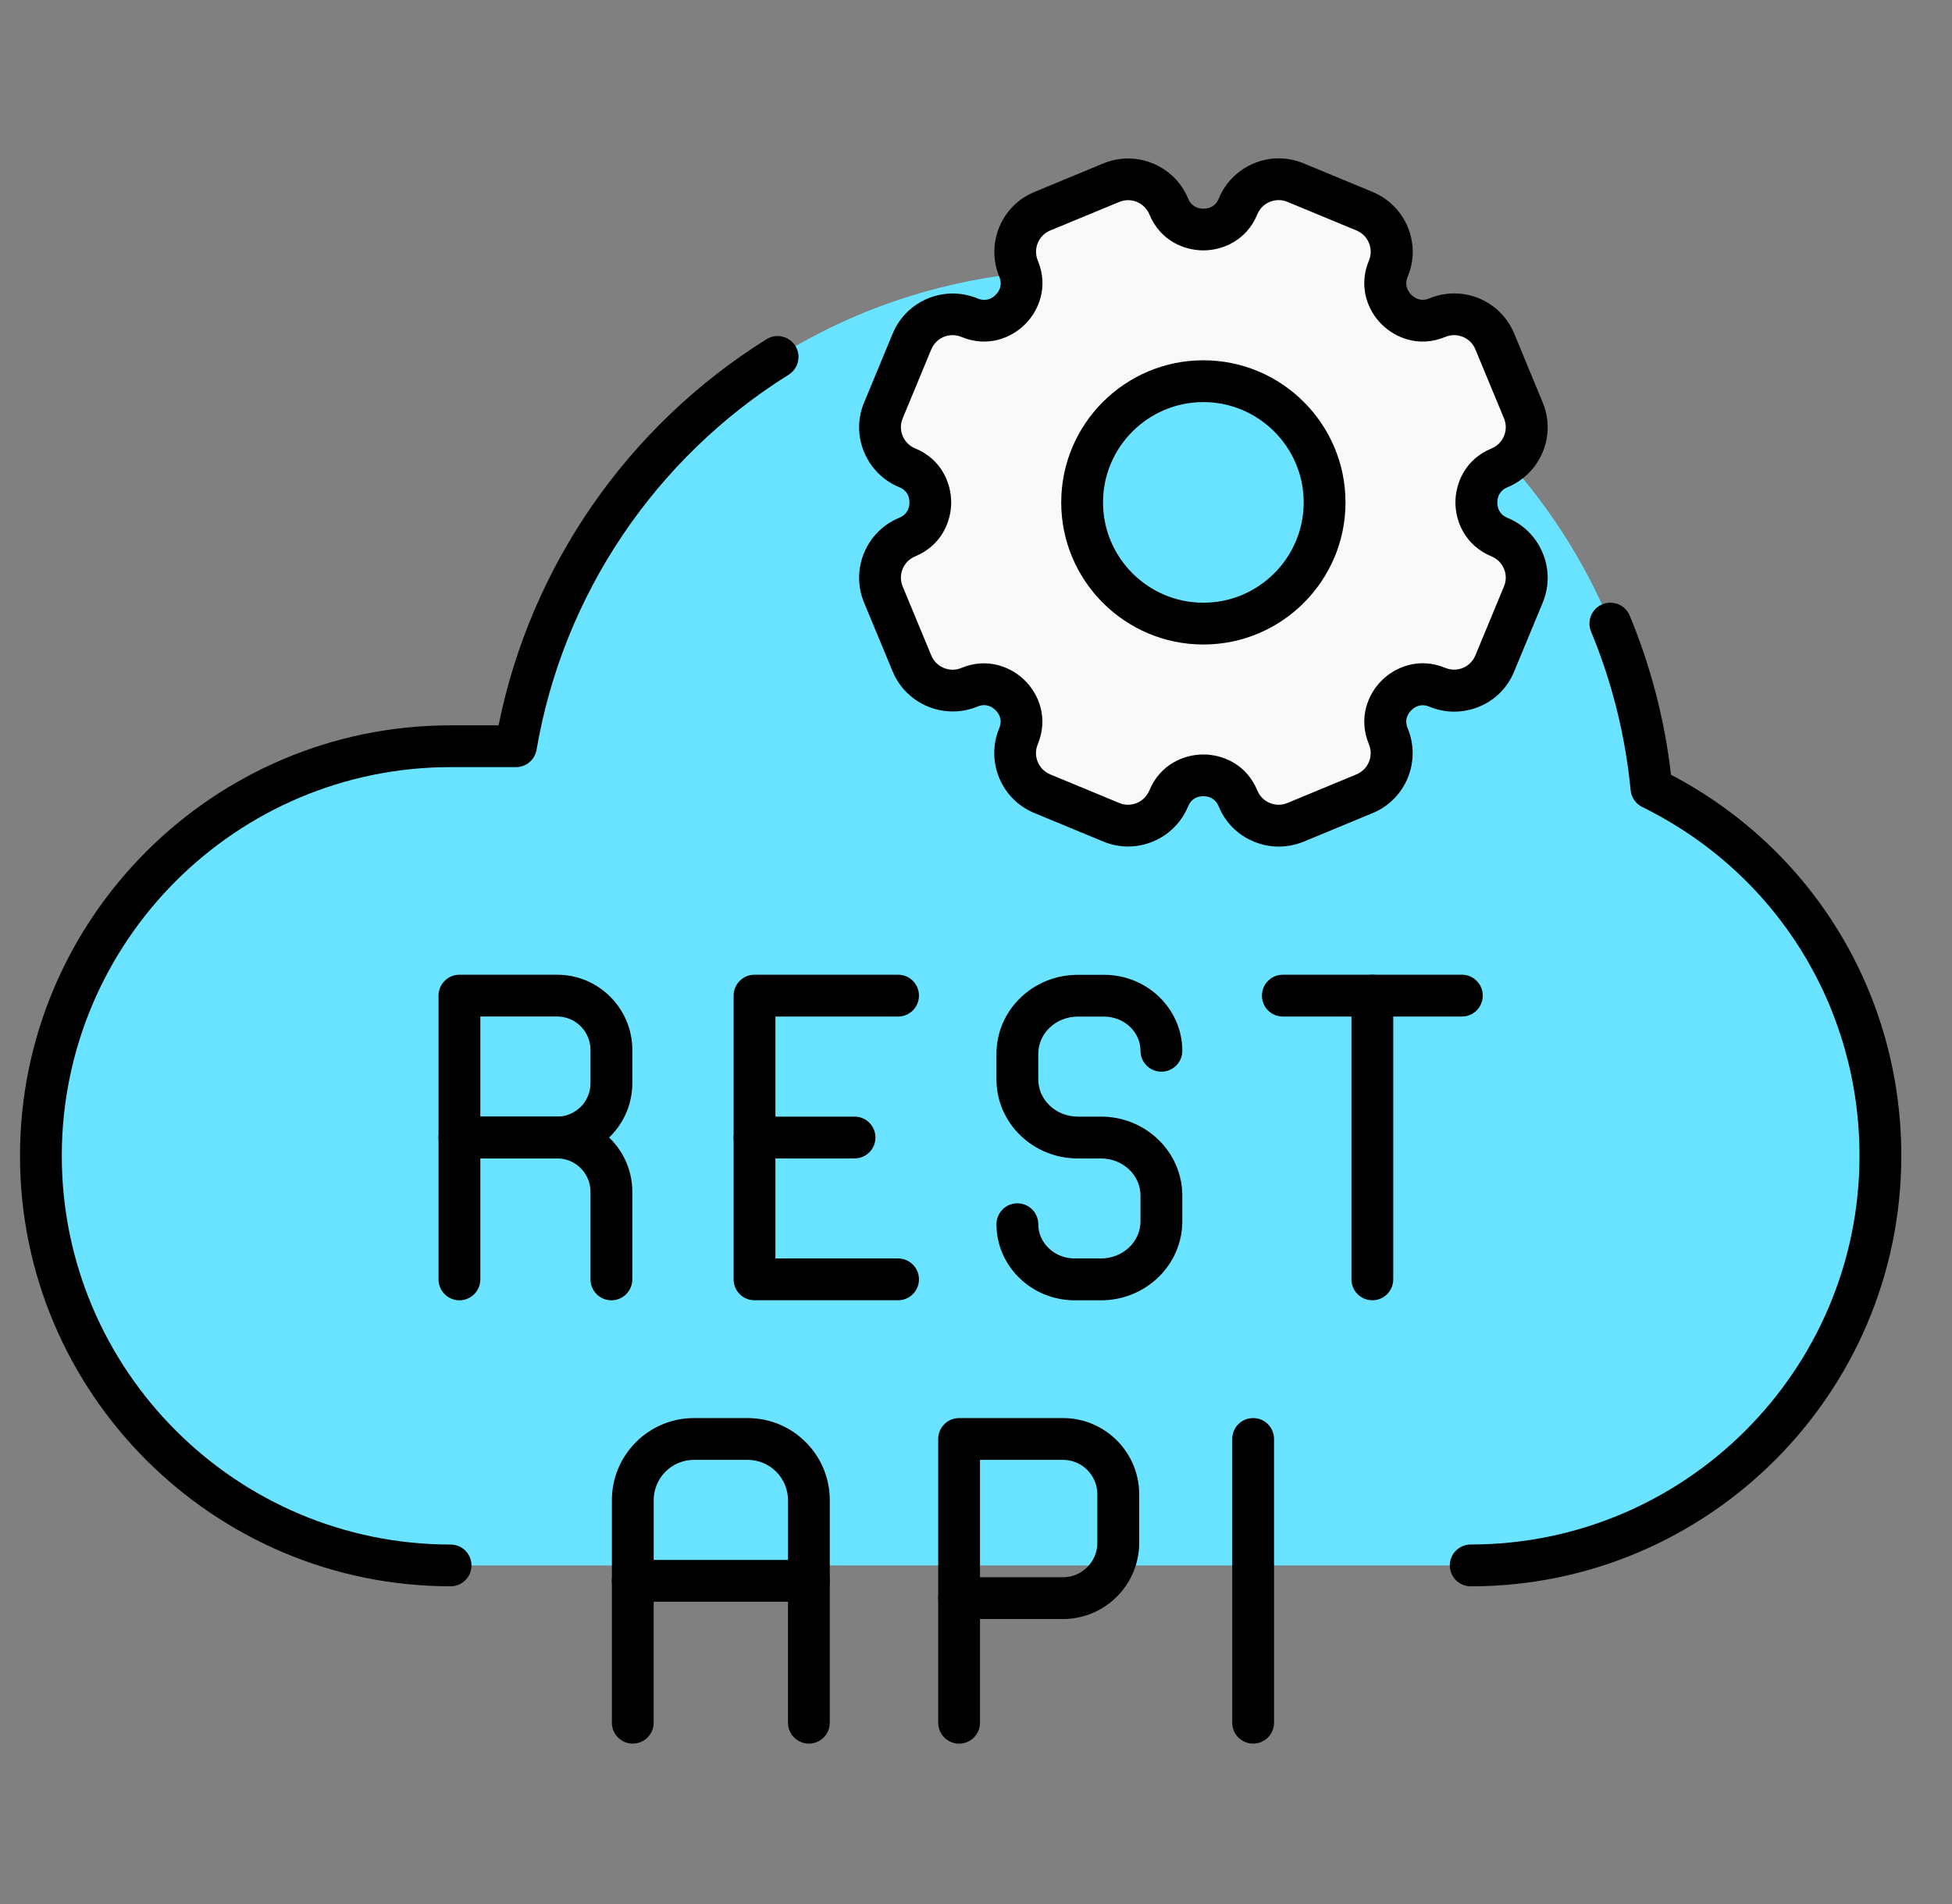 <svg width="41" height="40" viewBox="0 0 41 40" fill="none" xmlns="http://www.w3.org/2000/svg">
<rect x="0" y="0" width="41" height="40" fill="#808080" stroke="none"/>
<g clip-path="url(#clip0_2150_10700)">
<path d="M34.687 16.558C34.571 15.344 34.275 14.183 33.825 13.101C32.014 8.742 27.717 5.677 22.703 5.677C20.363 5.677 18.18 6.344 16.333 7.498C13.479 9.282 11.426 12.23 10.838 15.677H9.465C4.712 15.677 0.859 19.53 0.859 24.282C0.859 29.034 4.712 32.887 9.465 32.887H30.892C35.644 32.887 39.497 29.034 39.497 24.282C39.497 20.892 37.536 17.961 34.687 16.558Z" fill="#69E3FF"/>
<path d="M19.054 11.284C19.506 11.096 19.54 10.68 19.54 10.555C19.54 10.432 19.506 10.014 19.054 9.826C18.826 9.732 18.649 9.554 18.555 9.327C18.461 9.1 18.461 8.849 18.555 8.622L19.156 7.171C19.351 6.702 19.89 6.478 20.362 6.673C20.814 6.861 21.134 6.589 21.221 6.502C21.308 6.415 21.58 6.094 21.392 5.643C21.298 5.416 21.298 5.165 21.392 4.937C21.486 4.71 21.663 4.533 21.89 4.439L23.34 3.838C23.81 3.643 24.35 3.867 24.546 4.336C24.734 4.787 25.151 4.823 25.276 4.823C25.399 4.823 25.817 4.789 26.005 4.336C26.099 4.109 26.276 3.931 26.504 3.838C26.731 3.744 26.982 3.744 27.209 3.838L28.659 4.439C28.886 4.533 29.064 4.71 29.158 4.937C29.252 5.165 29.252 5.416 29.158 5.643C28.97 6.095 29.241 6.415 29.329 6.502C29.416 6.589 29.737 6.861 30.188 6.673C30.415 6.579 30.666 6.579 30.893 6.673C31.12 6.767 31.298 6.944 31.392 7.171L31.993 8.622C32.087 8.849 32.087 9.1 31.993 9.327C31.899 9.554 31.721 9.732 31.494 9.826C31.043 10.014 31.008 10.43 31.008 10.555C31.008 10.68 31.043 11.096 31.494 11.284C31.964 11.479 32.188 12.02 31.993 12.49L31.392 13.94C31.298 14.167 31.12 14.345 30.893 14.439C30.666 14.533 30.415 14.533 30.188 14.439C29.737 14.253 29.416 14.523 29.329 14.61C29.241 14.697 28.97 15.018 29.158 15.469C29.352 15.938 29.129 16.48 28.659 16.674L27.209 17.276C27.095 17.323 26.975 17.346 26.855 17.346C26.736 17.346 26.616 17.322 26.502 17.276C26.275 17.182 26.097 17.004 26.003 16.777C25.815 16.324 25.399 16.29 25.274 16.29C25.151 16.29 24.733 16.324 24.545 16.777C24.35 17.247 23.808 17.47 23.339 17.276L21.889 16.674C21.419 16.48 21.195 15.938 21.39 15.469C21.578 15.016 21.306 14.697 21.219 14.61C21.132 14.523 20.813 14.251 20.36 14.439C19.89 14.632 19.351 14.408 19.156 13.938L18.555 12.488C18.36 12.019 18.584 11.479 19.054 11.284ZM25.276 13.101C26.68 13.101 27.822 11.959 27.822 10.555C27.822 9.151 26.68 8.008 25.276 8.008C23.872 8.008 22.729 9.151 22.729 10.555C22.729 11.959 23.872 13.101 25.276 13.101Z" fill="#F9F9F9"/>
<path d="M18.863 27.316H15.848C15.606 27.316 15.409 27.12 15.409 26.877V20.917C15.409 20.674 15.606 20.477 15.848 20.477H18.863C19.106 20.477 19.302 20.674 19.302 20.917C19.302 21.159 19.106 21.356 18.863 21.356H16.287V26.438H18.863C19.106 26.438 19.302 26.634 19.302 26.877C19.302 27.12 19.106 27.316 18.863 27.316Z" fill="black"/>
<path d="M17.949 24.336H15.848C15.606 24.336 15.409 24.14 15.409 23.897C15.409 23.654 15.606 23.458 15.848 23.458H17.949C18.192 23.458 18.388 23.654 18.388 23.897C18.388 24.14 18.192 24.336 17.949 24.336Z" fill="black"/>
<path d="M11.702 24.336H9.65C9.408 24.336 9.211 24.14 9.211 23.897V20.917C9.211 20.674 9.408 20.477 9.65 20.477H11.702C12.573 20.477 13.281 21.186 13.281 22.056V22.758C13.281 23.627 12.573 24.336 11.702 24.336ZM10.089 23.458H11.702C12.089 23.458 12.403 23.143 12.403 22.757V22.056C12.403 21.67 12.089 21.355 11.702 21.355H10.089V23.458Z" fill="black"/>
<path d="M12.842 27.317C12.6 27.317 12.403 27.12 12.403 26.877V25.037C12.403 24.651 12.089 24.336 11.702 24.336H10.089V26.877C10.089 27.12 9.892 27.317 9.65 27.317C9.408 27.317 9.211 27.12 9.211 26.877V23.897C9.211 23.654 9.408 23.458 9.65 23.458H11.702C12.573 23.458 13.281 24.166 13.281 25.037V26.877C13.281 27.12 13.084 27.317 12.842 27.317Z" fill="black"/>
<path d="M30.705 21.356H26.945C26.702 21.356 26.506 21.159 26.506 20.917C26.506 20.674 26.702 20.477 26.945 20.477H30.705C30.948 20.477 31.144 20.674 31.144 20.917C31.144 21.159 30.947 21.356 30.705 21.356Z" fill="black"/>
<path d="M28.825 27.316C28.582 27.316 28.386 27.12 28.386 26.877V20.917C28.386 20.674 28.582 20.477 28.825 20.477C29.068 20.477 29.264 20.674 29.264 20.917V26.877C29.264 27.12 29.068 27.316 28.825 27.316Z" fill="black"/>
<path d="M23.126 27.317H22.573C21.667 27.317 20.93 26.6 20.93 25.719C20.93 25.476 21.126 25.28 21.369 25.28C21.612 25.28 21.808 25.476 21.808 25.719C21.808 26.116 22.151 26.438 22.573 26.438H23.126C23.583 26.438 23.955 26.088 23.955 25.658V25.117C23.955 24.686 23.583 24.337 23.126 24.337H22.637C21.695 24.337 20.93 23.593 20.93 22.678V22.137C20.93 21.222 21.695 20.479 22.637 20.479H23.19C24.096 20.479 24.833 21.195 24.833 22.075C24.833 22.318 24.637 22.514 24.394 22.514C24.151 22.514 23.955 22.318 23.955 22.075C23.955 21.679 23.612 21.357 23.19 21.357H22.637C22.18 21.357 21.808 21.707 21.808 22.137V22.678C21.808 23.108 22.18 23.458 22.637 23.458H23.126C24.067 23.458 24.833 24.202 24.833 25.117V25.658C24.833 26.573 24.067 27.317 23.126 27.317Z" fill="black"/>
<path d="M16.99 36.63C16.748 36.63 16.551 36.434 16.551 36.191V31.516C16.551 31.049 16.171 30.669 15.705 30.669H14.576C14.109 30.669 13.73 31.049 13.73 31.516V36.191C13.73 36.434 13.533 36.63 13.291 36.63C13.048 36.63 12.852 36.434 12.852 36.191V31.516C12.852 30.565 13.625 29.791 14.576 29.791H15.705C16.656 29.791 17.429 30.565 17.429 31.516V36.191C17.429 36.434 17.233 36.63 16.99 36.63Z" fill="black"/>
<path d="M16.99 33.65H13.29C13.047 33.65 12.851 33.454 12.851 33.211C12.851 32.968 13.047 32.772 13.29 32.772H16.99C17.232 32.772 17.429 32.968 17.429 33.211C17.429 33.454 17.232 33.65 16.99 33.65Z" fill="black"/>
<path d="M26.321 36.63C26.078 36.63 25.882 36.434 25.882 36.191V30.231C25.882 29.988 26.078 29.791 26.321 29.791C26.564 29.791 26.76 29.988 26.76 30.231V36.191C26.76 36.434 26.564 36.63 26.321 36.63Z" fill="black"/>
<path d="M22.327 34.013H20.145C19.903 34.013 19.706 33.817 19.706 33.574V30.231C19.706 29.988 19.903 29.791 20.145 29.791H22.327C23.21 29.791 23.928 30.51 23.928 31.392V32.413C23.927 33.295 23.209 34.013 22.327 34.013ZM20.584 33.135H22.327C22.725 33.135 23.049 32.811 23.049 32.412V31.392C23.049 30.994 22.726 30.669 22.327 30.669H20.584V33.135Z" fill="black"/>
<path d="M20.145 36.631C19.903 36.631 19.706 36.434 19.706 36.192V33.574C19.706 33.331 19.903 33.135 20.145 33.135C20.387 33.135 20.584 33.331 20.584 33.574V36.192C20.584 36.434 20.388 36.631 20.145 36.631Z" fill="black"/>
<path d="M30.891 33.326C30.648 33.326 30.452 33.129 30.452 32.886C30.452 32.644 30.648 32.447 30.891 32.447C35.394 32.447 39.057 28.785 39.057 24.282C39.057 21.147 37.309 18.339 34.493 16.953C34.356 16.885 34.264 16.752 34.25 16.6C34.139 15.452 33.86 14.331 33.419 13.269C33.326 13.045 33.432 12.788 33.656 12.695C33.881 12.602 34.137 12.709 34.23 12.932C34.674 14.001 34.965 15.124 35.098 16.276C38.088 17.846 39.935 20.891 39.935 24.282C39.935 29.269 35.879 33.326 30.891 33.326Z" fill="black"/>
<path d="M9.464 33.325C4.477 33.325 0.42 29.268 0.42 24.282C0.42 19.295 4.477 15.238 9.464 15.238H10.472C11.148 11.89 13.183 8.949 16.1 7.126C16.306 6.998 16.576 7.061 16.705 7.266C16.833 7.471 16.771 7.742 16.566 7.871C13.756 9.627 11.825 12.499 11.27 15.751C11.234 15.961 11.051 16.116 10.837 16.116H9.464C4.961 16.116 1.298 19.779 1.298 24.282C1.298 28.784 4.961 32.448 9.464 32.448C9.707 32.448 9.903 32.644 9.903 32.887C9.903 33.13 9.707 33.325 9.464 33.325Z" fill="black"/>
<path d="M26.856 17.785C26.676 17.785 26.5 17.749 26.335 17.68C25.998 17.542 25.737 17.279 25.599 16.944C25.525 16.765 25.382 16.727 25.276 16.727C25.168 16.727 25.026 16.765 24.953 16.944C24.666 17.636 23.868 17.967 23.175 17.68L21.723 17.079C21.03 16.792 20.7 15.993 20.987 15.301C21.066 15.114 20.974 14.982 20.912 14.921C20.835 14.844 20.707 14.77 20.529 14.844C19.836 15.129 19.038 14.799 18.75 14.107L18.148 12.657C17.862 11.964 18.191 11.166 18.885 10.879C19.064 10.806 19.102 10.662 19.102 10.557C19.102 10.449 19.064 10.307 18.886 10.234C18.55 10.095 18.289 9.832 18.15 9.498C18.01 9.161 18.01 8.792 18.15 8.456L18.751 7.006C19.04 6.312 19.838 5.983 20.531 6.27C20.71 6.343 20.837 6.27 20.912 6.195C20.989 6.118 21.062 5.991 20.989 5.812C20.851 5.475 20.851 5.107 20.989 4.77C21.129 4.434 21.39 4.172 21.725 4.034L23.175 3.433C23.868 3.146 24.666 3.477 24.955 4.169C25.028 4.347 25.172 4.384 25.277 4.384C25.385 4.384 25.527 4.347 25.6 4.169C25.74 3.832 26.002 3.571 26.338 3.431C26.675 3.291 27.044 3.293 27.38 3.431L28.83 4.032C29.166 4.172 29.428 4.434 29.568 4.768C29.708 5.105 29.708 5.475 29.568 5.81C29.494 5.988 29.568 6.116 29.643 6.191C29.72 6.268 29.846 6.341 30.024 6.268C30.36 6.13 30.731 6.13 31.066 6.268C31.402 6.408 31.663 6.669 31.804 7.006L32.403 8.456C32.543 8.792 32.543 9.161 32.403 9.498C32.263 9.834 32.002 10.095 31.665 10.236C31.488 10.309 31.45 10.453 31.45 10.558C31.45 10.664 31.488 10.808 31.667 10.881C32.003 11.02 32.265 11.283 32.403 11.619C32.543 11.956 32.543 12.324 32.403 12.661L31.802 14.111C31.663 14.447 31.402 14.709 31.066 14.847C30.729 14.985 30.359 14.985 30.024 14.847C29.845 14.772 29.718 14.847 29.643 14.922C29.568 14.997 29.493 15.125 29.568 15.303C29.855 15.996 29.525 16.794 28.832 17.081L27.382 17.682C27.211 17.75 27.035 17.785 26.856 17.785ZM25.276 15.85C25.672 15.85 26.179 16.049 26.41 16.608C26.459 16.727 26.552 16.82 26.671 16.869C26.791 16.919 26.922 16.919 27.042 16.869L28.492 16.268C28.738 16.166 28.856 15.882 28.753 15.636C28.521 15.076 28.739 14.577 29.02 14.297C29.3 14.017 29.799 13.8 30.357 14.031C30.478 14.08 30.606 14.08 30.728 14.031C30.847 13.981 30.939 13.889 30.989 13.769L31.59 12.319C31.64 12.2 31.64 12.07 31.59 11.95C31.541 11.831 31.448 11.739 31.329 11.689C30.77 11.457 30.57 10.951 30.57 10.555C30.57 10.159 30.769 9.651 31.329 9.421C31.448 9.371 31.541 9.279 31.59 9.16C31.64 9.04 31.64 8.908 31.59 8.789L30.989 7.339C30.939 7.219 30.847 7.127 30.728 7.078C30.608 7.028 30.477 7.028 30.357 7.078C29.8 7.31 29.3 7.093 29.018 6.811C28.738 6.533 28.521 6.032 28.753 5.474C28.803 5.354 28.803 5.223 28.753 5.103C28.704 4.984 28.611 4.891 28.492 4.842L27.042 4.241C26.921 4.191 26.793 4.191 26.671 4.241C26.552 4.29 26.458 4.382 26.41 4.502C26.179 5.06 25.672 5.26 25.276 5.26C24.88 5.26 24.372 5.062 24.142 4.504C24.039 4.258 23.756 4.14 23.51 4.242L22.06 4.842C21.94 4.891 21.848 4.984 21.798 5.103C21.749 5.223 21.749 5.354 21.798 5.474C22.031 6.034 21.812 6.533 21.53 6.813C21.252 7.093 20.753 7.31 20.193 7.078C19.947 6.975 19.663 7.093 19.561 7.339L18.96 8.789C18.91 8.908 18.91 9.04 18.96 9.158C19.009 9.277 19.102 9.371 19.221 9.419C19.781 9.651 19.979 10.157 19.979 10.555C19.979 10.951 19.78 11.457 19.221 11.689C18.975 11.791 18.857 12.075 18.96 12.321L19.561 13.771C19.663 14.017 19.949 14.135 20.193 14.032C20.751 13.802 21.25 14.019 21.53 14.299C21.81 14.577 22.029 15.076 21.797 15.636C21.694 15.882 21.812 16.166 22.058 16.268L23.508 16.869C23.754 16.972 24.038 16.854 24.14 16.608C24.372 16.049 24.878 15.85 25.276 15.85ZM25.276 13.54C23.629 13.54 22.29 12.201 22.29 10.555C22.29 8.908 23.629 7.569 25.276 7.569C26.922 7.569 28.261 8.908 28.261 10.555C28.261 12.201 26.922 13.54 25.276 13.54ZM25.276 8.447C24.113 8.447 23.168 9.394 23.168 10.555C23.168 11.716 24.114 12.662 25.276 12.662C26.437 12.662 27.383 11.716 27.383 10.555C27.383 9.394 26.437 8.447 25.276 8.447Z" fill="black"/>
</g>
<defs>
<clipPath id="clip0_2150_10700">
<rect width="40" height="40" fill="white" transform="translate(0.2)"/>
</clipPath>
</defs>
</svg>
